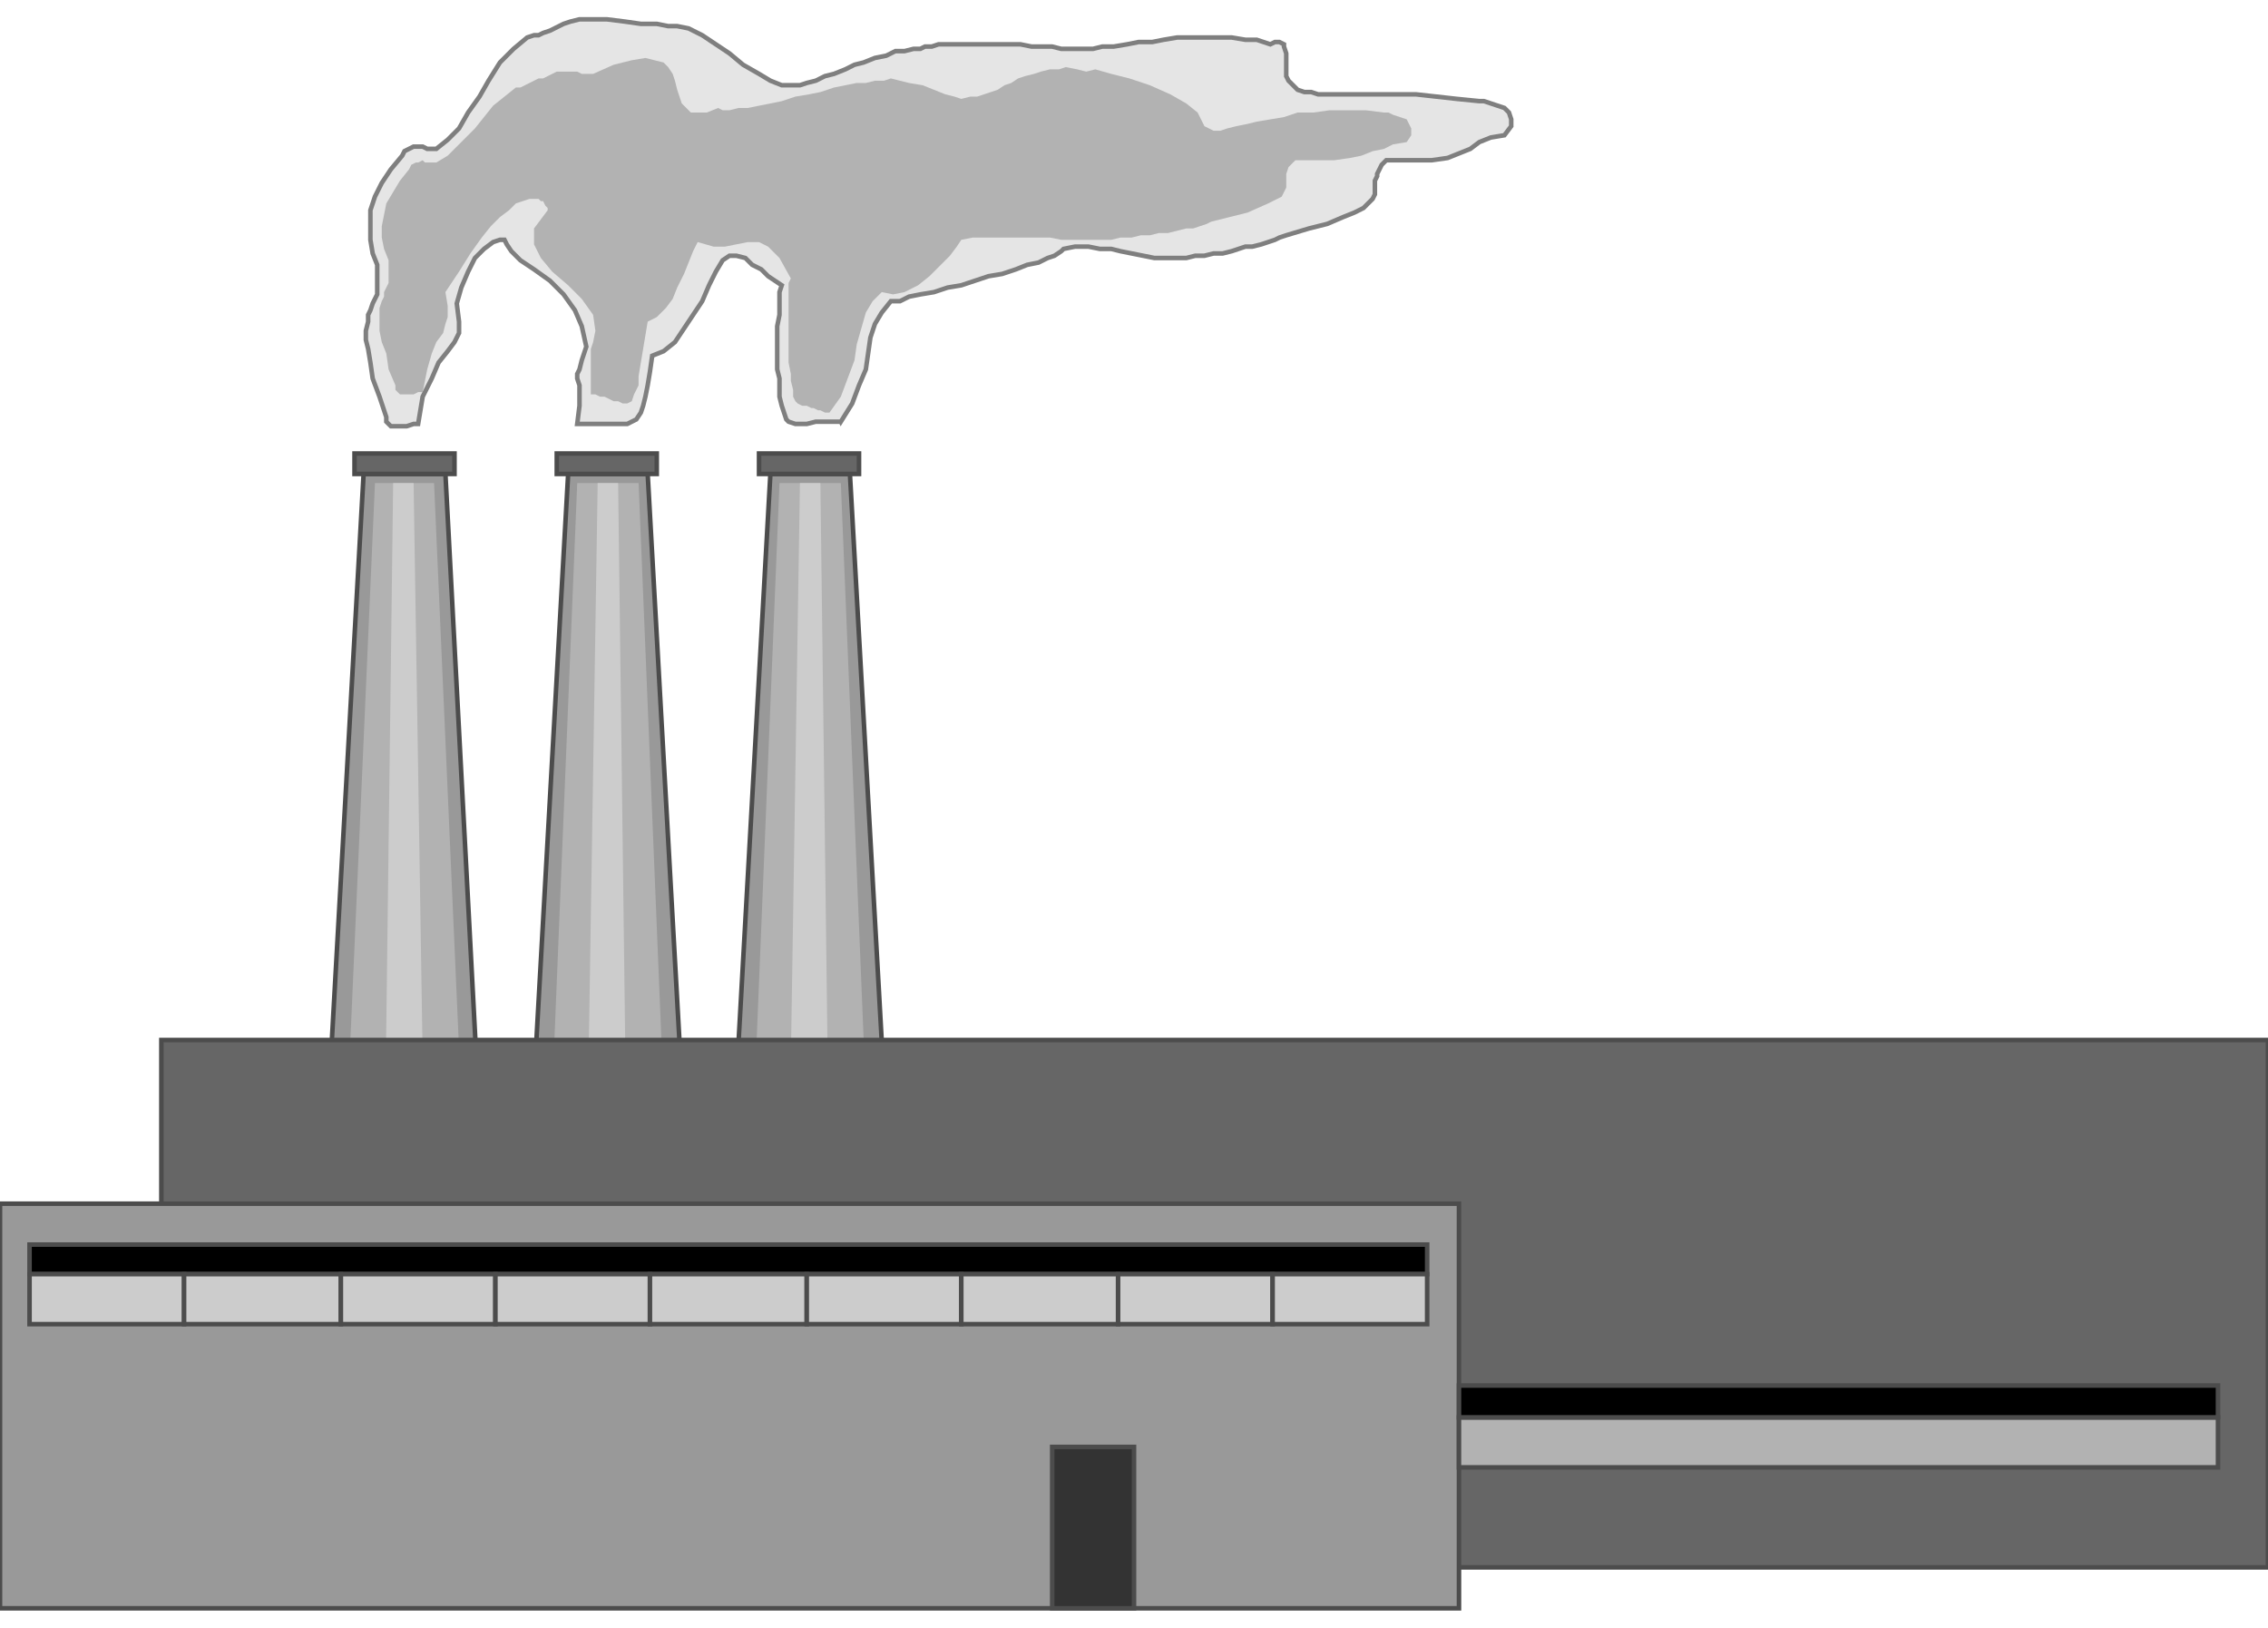 <!DOCTYPE svg PUBLIC "-//W3C//DTD SVG 20000303 Stylable//EN" "http://www.w3.org/TR/2000/03/WD-SVG-20000303/DTD/svg-20000303-stylable.dtd"><svg xmlns="http://www.w3.org/2000/svg" width="998px" height="716px" viewBox="0 0 998 699"><path style="fill:#999;stroke:#4c4c4c;stroke-width:2" d="M321,521 l18,-321 35,0 18,321 -71,0z" /><path style="fill:#999;stroke:#4c4c4c;stroke-width:2" d="M232,521 l18,-321 35,0 18,321 -71,0z" /><path style="fill:#999;stroke:#4c4c4c;stroke-width:2" d="M142,521 l18,-321 36,0 17,321 -71,0z" /><path style="fill:#b2b2b2" d="M330,521 l13,-317 27,0 13,317 -53,0z" /><path style="fill:#b2b2b2" d="M241,521 l13,-317 27,0 13,317 -53,0z" /><path style="fill:#b2b2b2" d="M151,521 l14,-317 26,0 14,317 -54,0z" /><path style="fill:#ccc" d="M347,521 l5,-317 9,0 4,317 -18,0z" /><path style="fill:#ccc" d="M258,521 l5,-317 9,0 4,317 -18,0z" /><path style="fill:#ccc" d="M169,521 l4,-317 9,0 5,317 -18,0z" /><path style="fill:#666;stroke:#4c4c4c;stroke-width:2" d="M245,200 l0,-9 44,0 0,9 -44,0z" /><path style="fill:#666;stroke:#4c4c4c;stroke-width:2" d="M334,200 l0,-9 44,0 0,9 -44,0z" /><path style="fill:#666;stroke:#4c4c4c;stroke-width:2" d="M156,200 l0,-9 44,0 0,9 -44,0z" /><path style="fill:#666;stroke:#4c4c4c;stroke-width:2" d="M71,681 l927,0 0,-232 -927,0 0,232z" /><path style="fill:#999;stroke:#4c4c4c;stroke-width:2" d="M0,521 l642,0 0,178 -642,0 0,-178z" /><path style="fill:#333;stroke:#4c4c4c;stroke-width:2" d="M463,628 l36,0 0,71 -36,0 0,-71z" /><path style="fill:#b2b2b2;stroke:#4c4c4c;stroke-width:2" d="M642,637 l334,0 0,-22 -334,0 0,22z" /><path style="fill:#000;stroke:#4c4c4c;stroke-width:2" d="M642,601 l334,0 0,14 -334,0 0,-14z" /><path style="fill:#000;stroke:#4c4c4c;stroke-width:2" d="M13,539 l615,0 0,13 -615,0 0,-13z" /><path style="fill:#ccc;stroke:#4c4c4c;stroke-width:2" d="M13,552 l68,0 0,22 -68,0 0,-22z" /><path style="fill:#ccc;stroke:#4c4c4c;stroke-width:2" d="M81,552 l69,0 0,22 -69,0 0,-22z" /><path style="fill:#ccc;stroke:#4c4c4c;stroke-width:2" d="M150,552 l68,0 0,22 -68,0 0,-22z" /><path style="fill:#ccc;stroke:#4c4c4c;stroke-width:2" d="M218,552 l68,0 0,22 -68,0 0,-22z" /><path style="fill:#ccc;stroke:#4c4c4c;stroke-width:2" d="M286,552 l69,0 0,22 -69,0 0,-22z" /><path style="fill:#ccc;stroke:#4c4c4c;stroke-width:2" d="M355,552 l68,0 0,22 -68,0 0,-22z" /><path style="fill:#ccc;stroke:#4c4c4c;stroke-width:2" d="M423,552 l69,0 0,22 -69,0 0,-22z" /><path style="fill:#ccc;stroke:#4c4c4c;stroke-width:2" d="M492,552 l68,0 0,22 -68,0 0,-22z" /><path style="fill:#ccc;stroke:#4c4c4c;stroke-width:2" d="M560,552 l68,0 0,22 -68,0 0,-22z" /><path style="fill:#e5e5e5;stroke:#7f7f7f;stroke-width:2" d="M370,177 l5,-8 3,-8 3,-7 1,-7 1,-7 2,-6 3,-5 4,-5 4,0 4,-2 5,-1 6,-1 6,-2 6,-1 6,-2 6,-2 6,-1 6,-2 5,-2 5,-1 4,-2 3,-1 3,-2 1,-1 5,-1 6,0 5,1 5,0 4,1 5,1 5,1 5,1 5,0 5,0 4,0 4,-1 4,0 4,-1 4,0 4,-1 3,-1 3,-1 3,0 4,-1 3,-1 3,-1 2,-1 3,-1 10,-3 8,-2 7,-3 5,-2 4,-2 2,-2 2,-2 1,-2 0,-2 0,-2 0,-2 1,-2 0,-1 1,-2 1,-2 2,-2 12,0 8,0 7,-1 5,-2 5,-2 4,-3 5,-2 6,-1 3,-4 0,-3 -1,-3 -2,-2 -3,-1 -3,-1 -3,-1 -2,0 -10,-1 -9,-1 -9,-1 -8,0 -7,0 -7,0 -6,0 -5,0 -5,0 -5,0 -3,-1 -3,0 -3,-1 -2,-2 -2,-2 -1,-2 0,-4 0,-3 0,-3 -1,-3 0,-1 -2,-1 -2,0 -2,1 -6,-2 -5,0 -6,-1 -6,0 -6,0 -6,0 -6,0 -6,1 -5,1 -6,0 -5,1 -6,1 -5,0 -4,1 -5,0 -4,0 -2,0 -3,0 -4,-1 -5,0 -4,0 -5,-1 -6,0 -5,0 -6,0 -5,0 -5,0 -4,0 -5,0 -3,1 -3,0 -2,1 -3,0 -4,1 -4,0 -4,2 -5,1 -5,2 -4,1 -4,2 -5,2 -4,1 -4,2 -4,1 -3,1 -3,0 -3,0 -2,0 -5,-2 -5,-3 -7,-4 -6,-5 -6,-4 -6,-4 -6,-3 -5,-1 -4,0 -5,-1 -7,0 -7,-1 -8,-1 -7,0 -5,0 -4,1 -3,1 -2,1 -2,1 -2,1 -3,1 -2,1 -2,0 -3,1 -6,5 -6,6 -5,8 -4,7 -5,7 -4,7 -5,5 -5,4 -2,0 -2,0 -2,-1 -2,0 -2,0 -2,1 -2,1 -1,2 -5,6 -4,6 -3,6 -2,6 0,7 0,6 1,6 2,5 0,4 0,3 0,3 0,3 -1,2 -1,2 -1,3 -1,2 0,3 -1,4 0,4 1,4 1,6 1,7 3,8 3,9 0,2 1,1 1,1 2,0 2,0 3,0 3,-1 2,0 2,-12 4,-8 3,-7 4,-5 3,-4 2,-4 0,-5 -1,-8 2,-7 3,-7 3,-6 4,-4 4,-3 3,-1 2,0 1,2 2,3 4,4 6,4 7,5 6,6 5,7 3,7 2,9 -2,6 -1,4 -1,2 0,2 1,3 0,3 0,6 -1,8 3,0 3,0 2,0 3,0 3,0 3,0 2,0 3,0 2,-1 2,-1 2,-3 1,-3 1,-4 1,-5 1,-6 1,-7 5,-2 5,-4 4,-6 4,-6 4,-6 3,-7 3,-6 3,-5 3,-2 3,0 4,1 3,3 4,2 3,3 3,2 3,2 -1,3 0,3 0,3 0,4 -1,5 0,4 0,5 0,5 0,5 1,4 0,4 0,4 1,4 1,3 1,3 1,1 3,1 3,0 2,0 4,-1 3,0 2,0 3,0 3,0z" /><path style="fill:#b2b2b2" d="M365,173 l5,-7 3,-8 3,-8 1,-7 2,-7 2,-7 3,-5 4,-4 5,1 5,-1 6,-3 5,-4 5,-5 4,-4 3,-4 2,-3 5,-1 6,0 7,0 7,0 7,0 7,0 5,1 5,0 4,0 5,0 4,0 4,0 4,-1 5,0 4,-1 4,0 4,-1 4,0 4,-1 4,-1 3,0 3,-1 3,-1 2,-1 16,-4 9,-4 6,-3 2,-4 0,-3 0,-3 1,-3 3,-3 10,0 7,0 7,-1 5,-1 5,-2 5,-1 4,-2 6,-1 2,-3 0,-3 -1,-2 -1,-2 -3,-1 -3,-1 -2,-1 -2,0 -8,-1 -8,0 -8,0 -7,1 -7,0 -6,2 -6,1 -6,1 -4,1 -5,1 -4,1 -3,1 -3,0 -2,-1 -2,-1 -1,-2 -2,-4 -5,-4 -7,-4 -9,-4 -9,-3 -8,-2 -7,-2 -4,1 -4,-1 -5,-1 -3,1 -4,0 -4,1 -3,1 -4,1 -3,1 -3,2 -3,1 -3,2 -3,1 -3,1 -3,1 -3,0 -4,1 -3,-1 -4,-1 -5,-2 -5,-2 -6,-1 -4,-1 -4,-1 -3,1 -4,0 -4,1 -4,0 -5,1 -5,1 -6,2 -5,1 -6,1 -6,2 -5,1 -5,1 -5,1 -4,0 -4,1 -3,0 -2,-1 -5,2 -4,0 -3,0 -2,-2 -2,-2 -1,-3 -1,-3 -1,-4 -1,-3 -2,-3 -2,-2 -4,-1 -4,-1 -6,1 -8,2 -9,4 -2,0 -3,0 -2,-1 -2,0 -2,0 -3,0 -2,0 -2,1 -2,1 -2,1 -2,0 -2,1 -2,1 -2,1 -2,1 -2,0 -5,4 -5,4 -4,5 -4,5 -4,4 -4,4 -4,4 -5,3 -1,0 -2,0 -2,0 -1,-1 -2,1 -1,0 -2,1 -1,2 -4,5 -3,5 -3,5 -1,5 -1,5 0,5 1,5 2,5 0,3 0,3 0,2 0,2 -1,2 -1,2 0,2 -1,2 -1,3 0,3 0,3 0,4 1,5 2,5 1,7 3,7 0,2 1,1 1,1 2,0 2,0 2,0 2,-1 2,0 2,-10 2,-7 2,-5 3,-4 1,-4 1,-3 0,-5 -1,-6 6,-9 5,-8 5,-7 4,-5 4,-4 4,-3 3,-3 3,-1 3,-1 2,0 2,0 1,1 1,0 1,2 1,1 0,1 -6,8 0,7 3,6 5,6 7,6 6,6 5,7 1,7 -1,5 -1,3 0,2 0,2 0,2 0,3 0,4 0,7 2,0 2,1 2,0 2,1 2,1 2,0 2,1 2,0 2,-1 1,-3 2,-4 0,-4 1,-6 1,-6 1,-6 1,-6 4,-2 4,-4 3,-4 2,-5 3,-6 2,-5 2,-5 2,-4 7,2 5,0 5,-1 5,-1 5,0 4,2 5,5 5,9 -1,2 0,2 0,4 0,3 0,4 0,5 0,4 0,4 0,5 0,4 1,5 0,3 1,4 0,3 1,2 1,1 2,1 2,0 2,1 1,0 2,1 1,0 2,1 2,0z" /></svg>